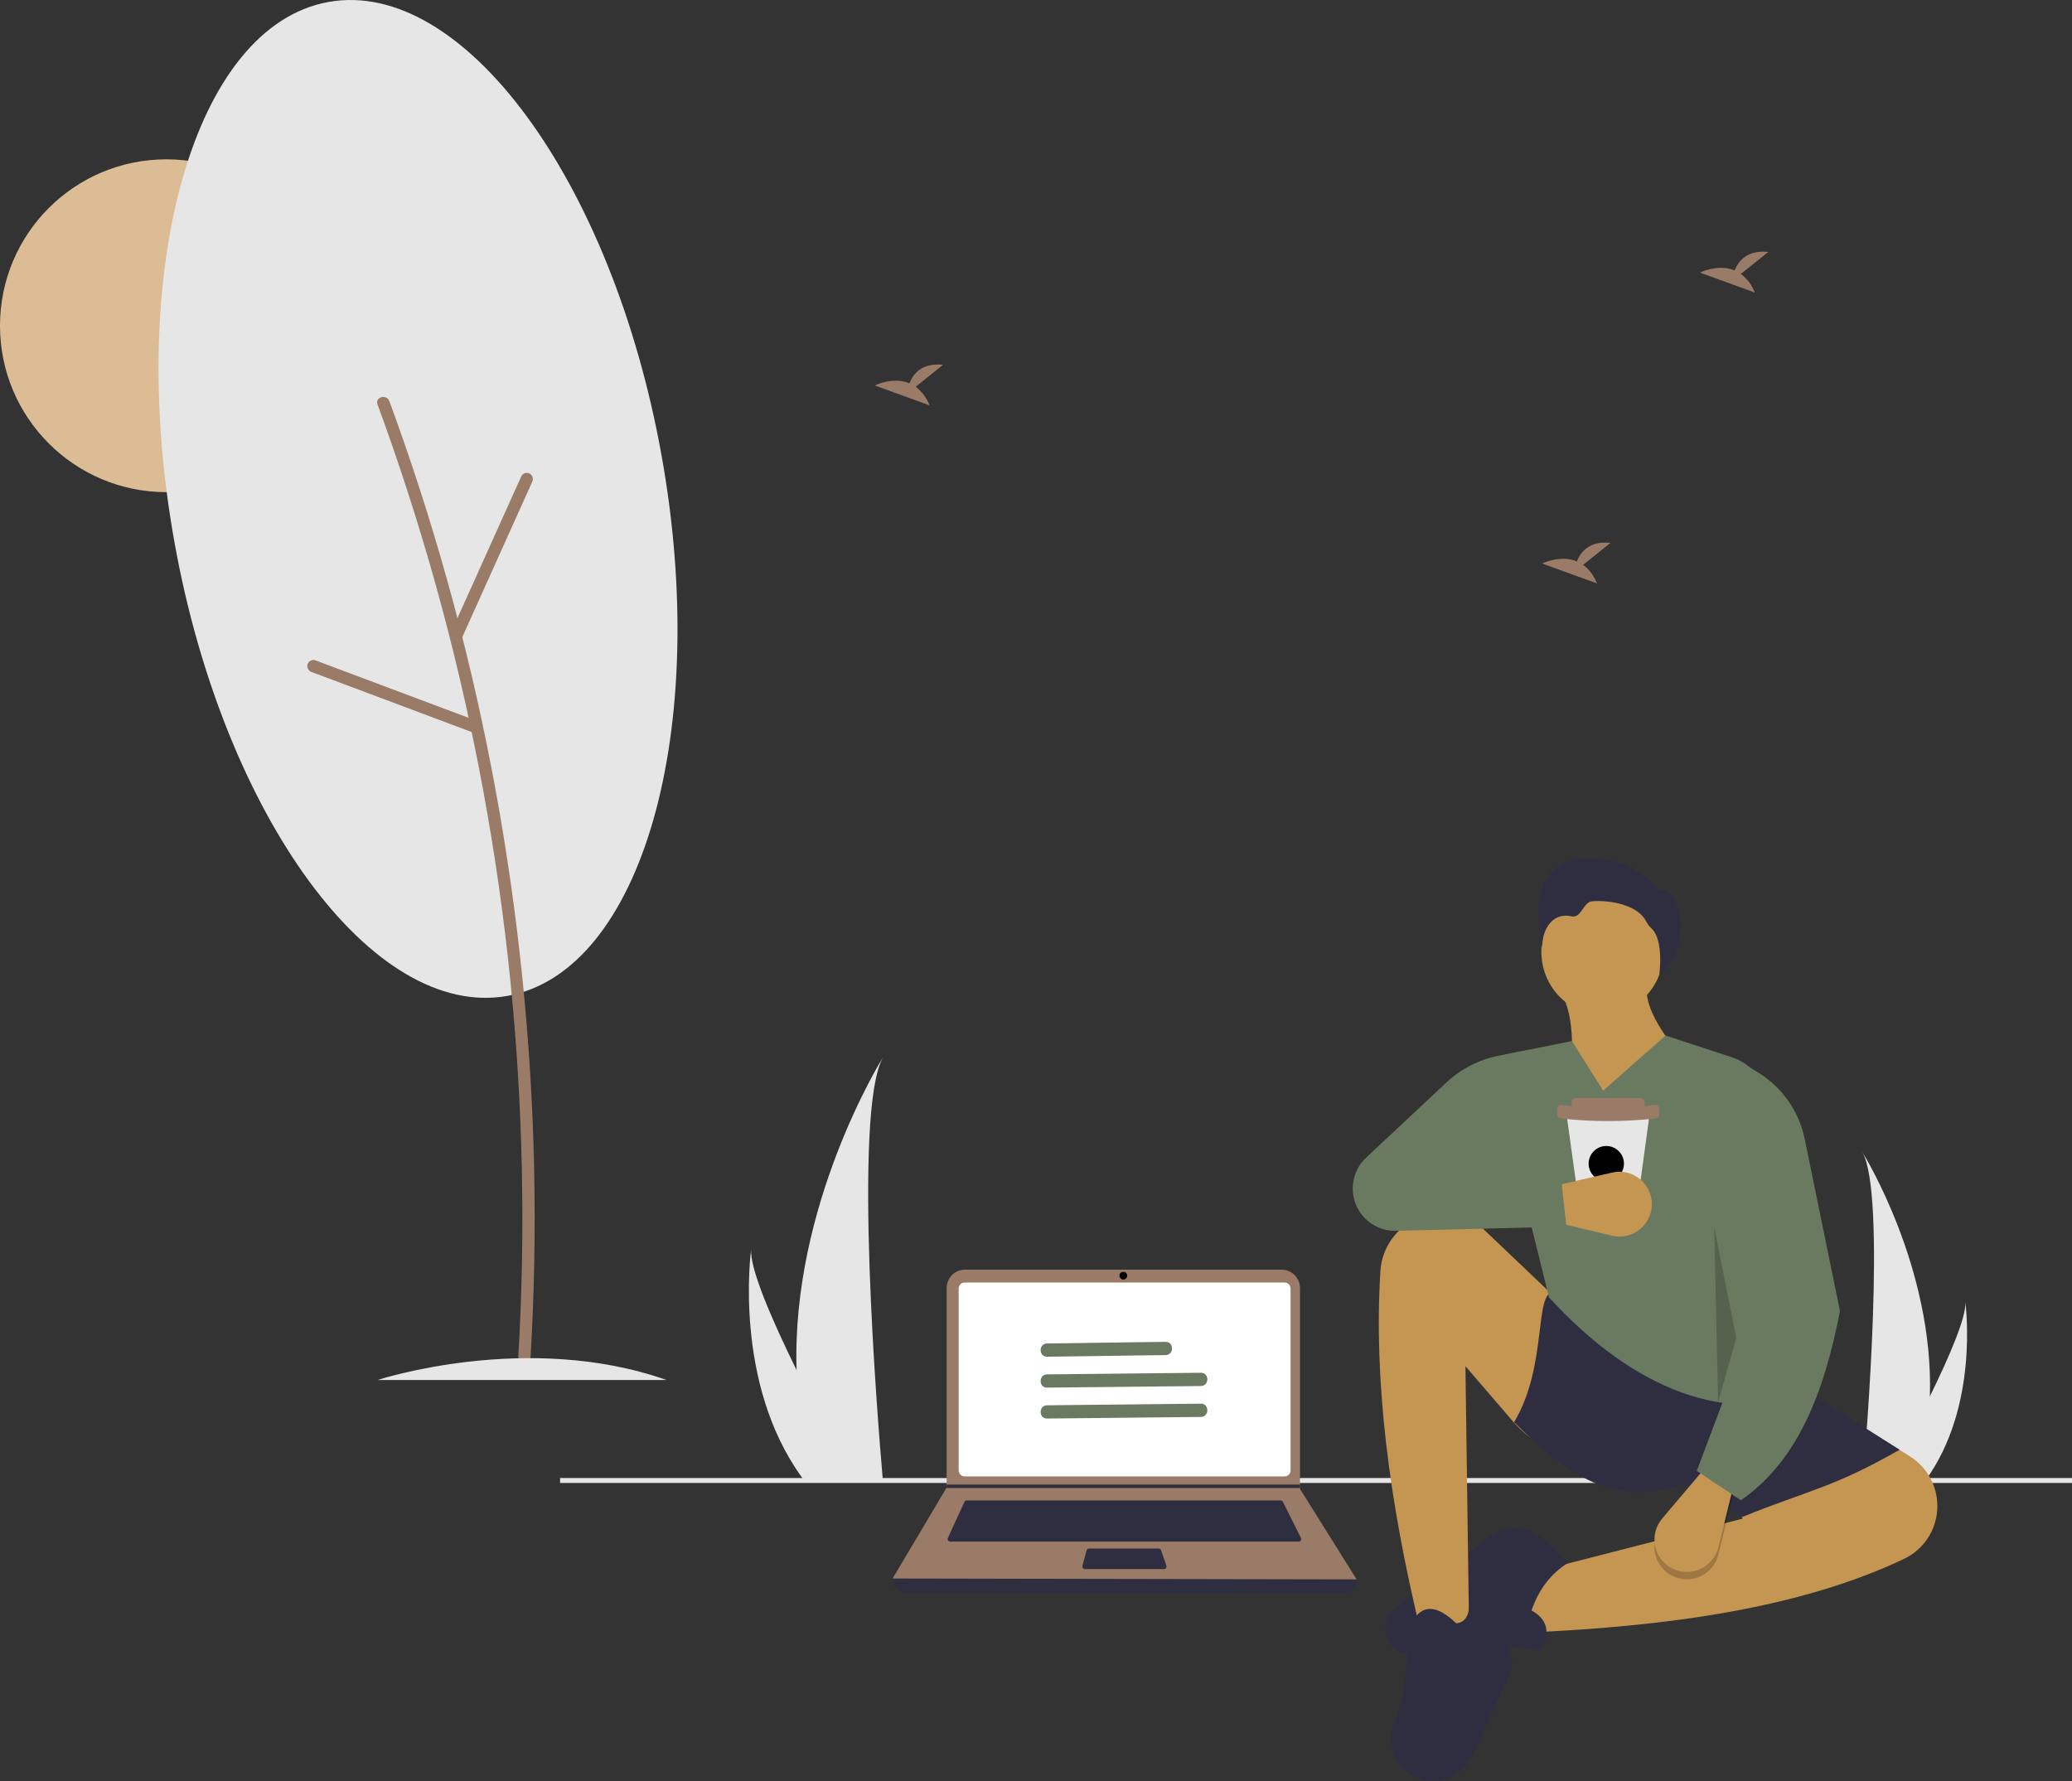 <svg width="492" height="423" viewBox="0 0 492 423" fill="none" xmlns="http://www.w3.org/2000/svg">
<rect x="0" y="0" width="492" height="423" fill="#333333" stroke="none"/>
<g clip-path="url(#clip0)">
<path d="M39.499 116.867C61.313 116.867 78.997 99.175 78.997 77.351C78.997 55.527 61.313 37.835 39.499 37.835C17.684 37.835 0 55.527 0 77.351C0 99.175 17.684 116.867 39.499 116.867Z" fill="#DCBC94"/>
<path d="M458.252 331.578C458.072 338.304 456.946 344.972 454.907 351.384C454.86 351.533 454.811 351.679 454.762 351.828H442.278C442.291 351.695 442.304 351.546 442.318 351.384C443.15 341.809 447.949 283.537 442.211 273.572C442.713 274.38 459.22 301.156 458.252 331.578Z" fill="#E6E6E6"/>
<path d="M457.316 351.384C457.211 351.533 457.102 351.681 456.991 351.828H447.625C447.697 351.701 447.779 351.553 447.874 351.384C449.421 348.59 454.001 340.237 458.252 331.578C462.821 322.272 467.012 312.613 466.659 309.118C466.768 309.906 469.929 333.941 457.316 351.384Z" fill="#E6E6E6"/>
<path d="M492 350.976H132.994V352.151H492V350.976Z" fill="#E6E6E6"/>
<path d="M362.792 387.664L364.535 373.27L413.803 360.62L408.135 343.609C412.083 332.28 419.015 326.726 431.679 332.268L453.462 345.806C455.579 347.122 457.304 348.983 458.456 351.194C459.608 353.405 460.144 355.885 460.01 358.375C459.877 360.874 459.071 363.292 457.679 365.371C456.286 367.451 454.358 369.116 452.099 370.19C427.712 381.755 396.631 386.18 362.792 387.664Z" fill="#C59552"/>
<path d="M365.843 392.026L350.583 389.845L336.311 392.759C335.436 392.937 334.533 392.924 333.665 392.719C332.796 392.515 331.982 392.124 331.279 391.573C330.576 391.023 330.001 390.327 329.593 389.533C329.186 388.738 328.956 387.865 328.918 386.973C328.877 385.975 329.078 384.982 329.505 384.079C329.932 383.177 330.571 382.391 331.368 381.79L353.734 364.932C355.652 363.486 358.022 362.772 360.42 362.917C362.817 363.062 365.084 364.057 366.814 365.723L372.383 371.089C368.398 373.562 365.434 377.274 363.663 382.43C367.493 384.536 368.22 387.735 365.843 392.026Z" fill="#2F2E41"/>
<path d="M380.5 241C388.508 241 395 234.284 395 226C395 217.716 388.508 211 380.5 211C372.492 211 366 217.716 366 226C366 234.284 372.492 241 380.5 241Z" fill="#C59552"/>
<path d="M402.467 254.627L370.857 267.931C373.426 255.026 374.707 243.271 370.857 236.089L391.131 233.69C390.125 239.209 395.254 246.6 402.467 254.627Z" fill="#C59552"/>
<path d="M348.84 387.228L337.068 386.355C329.856 356.27 326.164 327.832 327.776 301.88C328.003 298.091 329.689 294.538 332.479 291.966C335.269 289.394 338.946 288.003 342.739 288.085C346.384 288.168 349.867 289.607 352.508 292.121L367.731 306.614C374.52 313.027 379.79 320.877 383.155 329.589C387.467 340.886 385.919 347.219 375.627 346.144C369.195 345.426 363.28 342.28 359.089 337.347L347.968 324.417L348.84 387.228Z" fill="#C59552"/>
<path d="M339.724 422.979C338.181 422.878 336.682 422.423 335.343 421.65C334.004 420.876 332.861 419.804 332.002 418.518C331.144 417.231 330.593 415.764 330.393 414.23C330.192 412.696 330.347 411.137 330.846 409.673L333.144 402.93L334.888 385.919C337.574 380.435 341.379 381.255 345.788 385.483C348.591 385.208 349.192 382.404 348.84 378.504L357.678 390.407C358.435 391.426 358.904 392.629 359.038 393.891C359.172 395.153 358.965 396.428 358.438 397.582L349.543 417.104C348.695 418.964 347.302 420.522 345.548 421.572C343.794 422.621 341.763 423.112 339.724 422.979Z" fill="#2F2E41"/>
<path d="M451.08 344.263C434.948 353.423 429.892 353.689 413.803 360.184L399.851 352.333C383.465 358.394 371.971 350.085 359.521 337.721C367.669 324.144 364.065 306.502 369.113 306.751L429.498 325.725L432.114 332.268L451.08 344.263Z" fill="#2F2E41"/>
<path d="M431.678 330.087C410.357 339.32 387.4 329.545 367.805 308.06L354.831 255.638C354.677 255.061 354.644 254.458 354.732 253.867C354.821 253.276 355.029 252.709 355.345 252.202C355.66 251.695 356.076 251.258 356.567 250.918C357.058 250.578 357.614 250.342 358.2 250.224L373.255 247.212L380.667 258.989L395.491 245.903L411.234 251.052C413.327 251.737 415.195 252.978 416.638 254.642C418.081 256.306 419.045 258.331 419.427 260.501L431.678 330.087Z" fill="#697A61"/>
<path opacity="0.2" d="M397.812 374.528C396.661 374.09 395.632 373.381 394.812 372.463C393.991 371.544 393.403 370.442 393.096 369.249C392.79 368.056 392.773 366.807 393.049 365.606C393.324 364.405 393.884 363.288 394.68 362.349L404.647 350.588L411.623 354.514L408.031 369.165C407.771 370.225 407.288 371.218 406.616 372.078C405.943 372.937 405.096 373.644 404.13 374.151C403.163 374.658 402.101 374.954 401.011 375.019C399.922 375.084 398.832 374.917 397.812 374.528Z" fill="black"/>
<path d="M397.812 372.783C396.661 372.345 395.632 371.637 394.812 370.718C393.991 369.8 393.403 368.697 393.096 367.504C392.79 366.311 392.773 365.062 393.049 363.861C393.324 362.661 393.884 361.544 394.68 360.604L404.647 348.843L411.623 352.769L408.031 367.42C407.771 368.48 407.288 369.473 406.616 370.333C405.943 371.192 405.096 371.899 404.13 372.406C403.163 372.914 402.101 373.209 401.011 373.274C399.922 373.339 398.832 373.172 397.812 372.783Z" fill="#C59552"/>
<path d="M413.367 356.258L402.903 349.28L418.163 308.714L412.495 251.574L417.665 254.807C420.44 256.542 422.834 258.823 424.701 261.511C426.568 264.199 427.87 267.239 428.527 270.446L436.91 311.331C433.242 330.177 427.128 346.758 413.367 356.258Z" fill="#697A61"/>
<path opacity="0.2" d="M407.045 291.485L412.277 317.656L407.974 332.962L407.045 291.485Z" fill="black"/>
<path d="M366.5 226C366.5 226 358.484 198.947 383.339 204.532C387.194 205.398 390.525 207.64 393.174 210.572C393.412 210.829 393.702 211.03 394.026 211.162C394.349 211.294 394.698 211.354 395.047 211.337C399.017 211.337 401.941 225.258 394 231.5C394 231.5 395.149 223.374 392.204 220.512C391.674 220.028 391.231 219.457 390.893 218.824C388.976 214.955 382.532 213.685 378.088 214.015C375.819 214.183 375.621 218.14 373.109 217.588C367.394 216.33 365.454 223.379 366.5 226Z" fill="#2F2E41"/>
<path d="M391.633 265.095L391.468 266.3L390.453 273.739L388.789 285.922L388.373 288.972C388.341 289.205 388.226 289.418 388.049 289.573C387.872 289.727 387.645 289.812 387.411 289.812H376.319C376.085 289.812 375.858 289.727 375.681 289.573C375.504 289.419 375.389 289.207 375.357 288.974L374.933 285.922L373.242 273.739L372.208 266.295L372.042 265.097C372.023 264.959 372.033 264.819 372.073 264.686C372.112 264.553 372.18 264.43 372.271 264.325C372.362 264.22 372.475 264.136 372.601 264.079C372.728 264.021 372.865 263.991 373.004 263.991H390.67C390.809 263.991 390.946 264.021 391.072 264.079C391.198 264.136 391.311 264.22 391.402 264.324C391.493 264.429 391.561 264.552 391.601 264.684C391.641 264.817 391.651 264.957 391.633 265.095Z" fill="#E6E6E6"/>
<path d="M374.175 260.764H389.558C389.685 260.764 389.811 260.789 389.929 260.838C390.047 260.887 390.154 260.958 390.244 261.048C390.335 261.139 390.406 261.246 390.455 261.364C390.504 261.482 390.529 261.608 390.529 261.736V263.02C390.529 263.277 390.427 263.524 390.244 263.707C390.062 263.889 389.815 263.991 389.558 263.991H374.175C373.917 263.991 373.67 263.889 373.488 263.707C373.305 263.524 373.203 263.277 373.203 263.02V261.736C373.203 261.608 373.228 261.482 373.277 261.364C373.326 261.246 373.397 261.139 373.488 261.048C373.578 260.958 373.685 260.887 373.803 260.838C373.921 260.789 374.047 260.764 374.175 260.764Z" fill="#9A7B68"/>
<path d="M393.023 265.605C385.607 266.415 378.125 266.415 370.709 265.605C370.582 265.605 370.455 265.58 370.337 265.531C370.22 265.482 370.112 265.411 370.022 265.321C369.932 265.23 369.861 265.123 369.812 265.005C369.763 264.887 369.738 264.761 369.738 264.633V263.349C369.738 263.222 369.763 263.095 369.812 262.978C369.861 262.86 369.932 262.753 370.022 262.662C370.112 262.572 370.22 262.5 370.337 262.452C370.455 262.403 370.582 262.378 370.709 262.378C378.119 263.289 385.613 263.289 393.023 262.378C393.28 262.378 393.527 262.48 393.709 262.662C393.892 262.845 393.994 263.092 393.994 263.349V264.633C393.994 264.891 393.892 265.138 393.709 265.321C393.527 265.503 393.28 265.605 393.023 265.605Z" fill="#9A7B68"/>
<path d="M381.416 280.519C383.732 280.519 385.609 278.641 385.609 276.325C385.609 274.008 383.732 272.13 381.416 272.13C379.1 272.13 377.223 274.008 377.223 276.325C377.223 278.641 379.1 280.519 381.416 280.519Z" fill="black"/>
<path d="M392.195 285.149C392.322 286.375 392.154 287.613 391.704 288.76C391.254 289.906 390.536 290.929 389.61 291.74C388.684 292.552 387.576 293.13 386.381 293.425C385.185 293.72 383.936 293.724 382.739 293.436L367.753 289.837L368.111 281.837L382.803 278.441C383.866 278.195 384.969 278.179 386.04 278.392C387.11 278.605 388.122 279.043 389.01 279.677C389.898 280.312 390.641 281.128 391.19 282.071C391.739 283.014 392.082 284.064 392.195 285.149Z" fill="#C59552"/>
<path d="M371.947 291.267L331.504 292.278C330.044 292.315 328.593 292.032 327.254 291.451C325.914 290.869 324.717 290.002 323.746 288.911C322.776 287.819 322.055 286.529 321.634 285.13C321.213 283.731 321.101 282.257 321.308 280.81C321.632 278.544 322.719 276.456 324.39 274.892L343.432 257.071C346.964 253.766 351.364 251.536 356.118 250.645L362.791 249.393L366.715 279.054L344.044 276.436L370.639 279.49L371.947 291.267Z" fill="#697A61"/>
<path d="M318.666 378.302H215.416C214.497 378.302 213.617 377.938 212.968 377.288C212.318 376.638 211.954 375.758 211.954 374.839C249.382 370.487 286.107 370.487 322.128 374.839C322.128 375.758 321.764 376.638 321.114 377.288C320.465 377.938 319.585 378.302 318.666 378.302Z" fill="#2F2E41"/>
<path d="M322.128 375.043L211.954 374.839L224.723 353.344L224.784 353.242V305.871C224.784 305.296 224.897 304.726 225.117 304.195C225.337 303.664 225.659 303.181 226.065 302.775C226.472 302.368 226.954 302.046 227.485 301.826C228.016 301.606 228.585 301.492 229.16 301.492H304.311C304.886 301.492 305.455 301.606 305.986 301.826C306.517 302.046 306.999 302.368 307.406 302.775C307.812 303.181 308.135 303.664 308.354 304.195C308.574 304.726 308.688 305.296 308.688 305.871V353.568L322.128 375.043Z" fill="#9A7B68"/>
<path d="M229.06 304.549C228.682 304.549 228.32 304.699 228.053 304.967C227.786 305.234 227.635 305.597 227.635 305.975V349.168C227.635 349.546 227.786 349.908 228.053 350.176C228.32 350.443 228.682 350.593 229.06 350.594H305.022C305.4 350.593 305.762 350.443 306.029 350.176C306.297 349.908 306.447 349.546 306.447 349.168V305.975C306.447 305.597 306.297 305.234 306.029 304.967C305.762 304.699 305.4 304.549 305.022 304.549L229.06 304.549Z" fill="white"/>
<path d="M229.559 356.299C229.442 356.299 229.328 356.332 229.23 356.395C229.131 356.458 229.053 356.548 229.004 356.654L225.07 365.211C225.027 365.305 225.008 365.407 225.015 365.509C225.022 365.611 225.055 365.71 225.11 365.797C225.165 365.883 225.242 365.954 225.331 366.003C225.421 366.052 225.522 366.078 225.625 366.078H308.365C308.469 366.078 308.571 366.051 308.662 366.001C308.753 365.95 308.83 365.877 308.884 365.788C308.939 365.7 308.97 365.598 308.975 365.494C308.98 365.39 308.958 365.287 308.911 365.194L304.634 356.636C304.584 356.535 304.506 356.449 304.41 356.389C304.313 356.33 304.202 356.298 304.088 356.299L229.559 356.299Z" fill="#2F2E41"/>
<path d="M266.735 303.835C267.241 303.835 267.652 303.425 267.652 302.919C267.652 302.412 267.241 302.002 266.735 302.002C266.229 302.002 265.819 302.412 265.819 302.919C265.819 303.425 266.229 303.835 266.735 303.835Z" fill="black"/>
<path d="M258.603 367.708C258.468 367.708 258.338 367.753 258.231 367.834C258.125 367.916 258.048 368.031 258.013 368.16L257.026 371.828C257.002 371.918 256.998 372.013 257.016 372.105C257.035 372.197 257.074 372.284 257.131 372.358C257.188 372.433 257.261 372.493 257.345 372.535C257.43 372.576 257.522 372.598 257.616 372.598H276.385C276.482 372.598 276.578 372.575 276.665 372.53C276.752 372.485 276.826 372.42 276.883 372.341C276.939 372.262 276.976 372.17 276.99 372.074C277.003 371.977 276.994 371.879 276.962 371.787L275.693 368.119C275.652 367.999 275.574 367.895 275.47 367.821C275.367 367.748 275.243 367.708 275.116 367.708H258.603Z" fill="#2F2E41"/>
<path d="M308.688 352.529V353.345H224.723L224.786 353.242V352.529H308.688Z" fill="#2F2E41"/>
<path d="M189.147 325.348C189.378 333.97 190.821 342.516 193.435 350.734C193.495 350.925 193.557 351.113 193.62 351.303H209.622C209.605 351.133 209.588 350.942 209.571 350.734C208.504 338.463 202.352 263.774 209.707 251.002C209.064 252.038 187.907 286.356 189.147 325.348Z" fill="#E6E6E6"/>
<path d="M190.348 350.734C190.482 350.925 190.621 351.116 190.763 351.304H202.768C202.677 351.141 202.571 350.951 202.449 350.734C200.466 347.153 194.596 336.447 189.147 325.349C183.291 313.421 177.919 301.042 178.372 296.561C178.232 297.572 174.181 328.377 190.348 350.734Z" fill="#E6E6E6"/>
<path d="M217.423 91.841L223.929 86.635C218.875 86.077 216.798 88.835 215.948 91.017C212 89.377 207.701 91.527 207.701 91.527L220.718 96.254C220.062 94.5 218.918 92.969 217.423 91.841Z" fill="#9A7B68"/>
<path d="M413.374 65.045L419.88 59.839C414.826 59.281 412.749 62.039 411.899 64.221C407.951 62.581 403.652 64.731 403.652 64.731L416.669 69.459C416.013 67.704 414.87 66.173 413.374 65.045Z" fill="#9A7B68"/>
<path d="M375.911 134.127L382.417 128.922C377.363 128.364 375.286 131.122 374.436 133.304C370.488 131.664 366.189 133.814 366.189 133.814L379.206 138.541C378.55 136.787 377.407 135.255 375.911 134.127Z" fill="#9A7B68"/>
<path d="M120.527 236.481C152.454 230.722 168.815 173.22 157.069 108.047C145.324 42.873 109.92 -5.292 77.993 0.467C46.065 6.226 29.705 63.728 41.45 128.902C53.196 194.075 88.599 242.24 120.527 236.481Z" fill="#E6E6E6"/>
<path d="M89.639 96.03C94.806 110.086 99.404 124.333 103.433 138.772C107.454 153.197 110.894 167.768 113.752 182.485C116.61 197.196 118.876 212.007 120.55 226.915C122.215 241.798 123.286 256.731 123.76 271.716C124.232 286.684 124.102 301.655 123.369 316.628C123.279 318.463 123.18 320.297 123.071 322.13C122.961 324.008 125.882 324.002 125.992 322.13C126.874 307.109 127.151 292.07 126.822 277.012C126.492 262.039 125.562 247.097 124.034 232.183C122.503 217.226 120.381 202.345 117.669 187.539C114.955 172.739 111.651 158.065 107.757 143.515C103.865 128.981 99.39 114.621 94.332 100.434C93.715 98.704 93.089 96.977 92.455 95.254C91.812 93.504 88.989 94.26 89.639 96.03V96.03Z" fill="#9A7B68"/>
<path d="M109.76 151.323L122.697 122.585L126.344 114.485C126.528 114.148 126.576 113.753 126.478 113.382C126.381 113.01 126.145 112.69 125.82 112.487C125.485 112.294 125.087 112.241 124.714 112.339C124.34 112.437 124.02 112.679 123.822 113.011L110.885 141.749L107.239 149.849C107.055 150.186 107.007 150.58 107.104 150.952C107.201 151.324 107.437 151.644 107.763 151.847C108.098 152.04 108.495 152.093 108.869 151.995C109.242 151.897 109.563 151.655 109.76 151.323H109.76Z" fill="#9A7B68"/>
<path d="M112.619 170.959L83.12 159.894L74.806 156.776C74.432 156.676 74.035 156.727 73.699 156.918C73.363 157.109 73.115 157.424 73.01 157.796C72.915 158.169 72.968 158.564 73.158 158.899C73.348 159.234 73.66 159.483 74.029 159.593L103.528 170.658L111.843 173.776C112.216 173.876 112.613 173.825 112.949 173.634C113.285 173.443 113.533 173.128 113.639 172.756C113.733 172.383 113.68 171.987 113.49 171.653C113.3 171.318 112.988 171.069 112.619 170.959V170.959Z" fill="#9A7B68"/>
<path d="M89.647 327.704C89.647 327.704 125.175 316.019 158.27 327.704H89.647Z" fill="#E6E6E6"/>
<path d="M248.619 322.168C255.659 322.095 262.699 321.969 269.738 321.873C272.085 321.841 274.432 321.813 276.779 321.789C278.802 321.768 278.807 318.622 276.779 318.643C269.739 318.716 262.7 318.842 255.66 318.938C253.313 318.97 250.966 318.998 248.619 319.022C246.597 319.043 246.592 322.189 248.619 322.168Z" fill="#697A61"/>
<path d="M248.619 329.508L277.073 329.214L285.165 329.13C287.187 329.109 287.192 325.963 285.165 325.984L256.711 326.279L248.619 326.362C246.597 326.383 246.592 329.529 248.619 329.508Z" fill="#697A61"/>
<path d="M248.619 336.849L277.073 336.554L285.165 336.47C287.187 336.449 287.192 333.303 285.165 333.324L256.711 333.619L248.619 333.703C246.597 333.724 246.592 336.87 248.619 336.849Z" fill="#697A61"/>
</g>
<defs>
<clipPath id="clip0">
<rect width="492" height="423" fill="white"/>
</clipPath>
</defs>
</svg>
